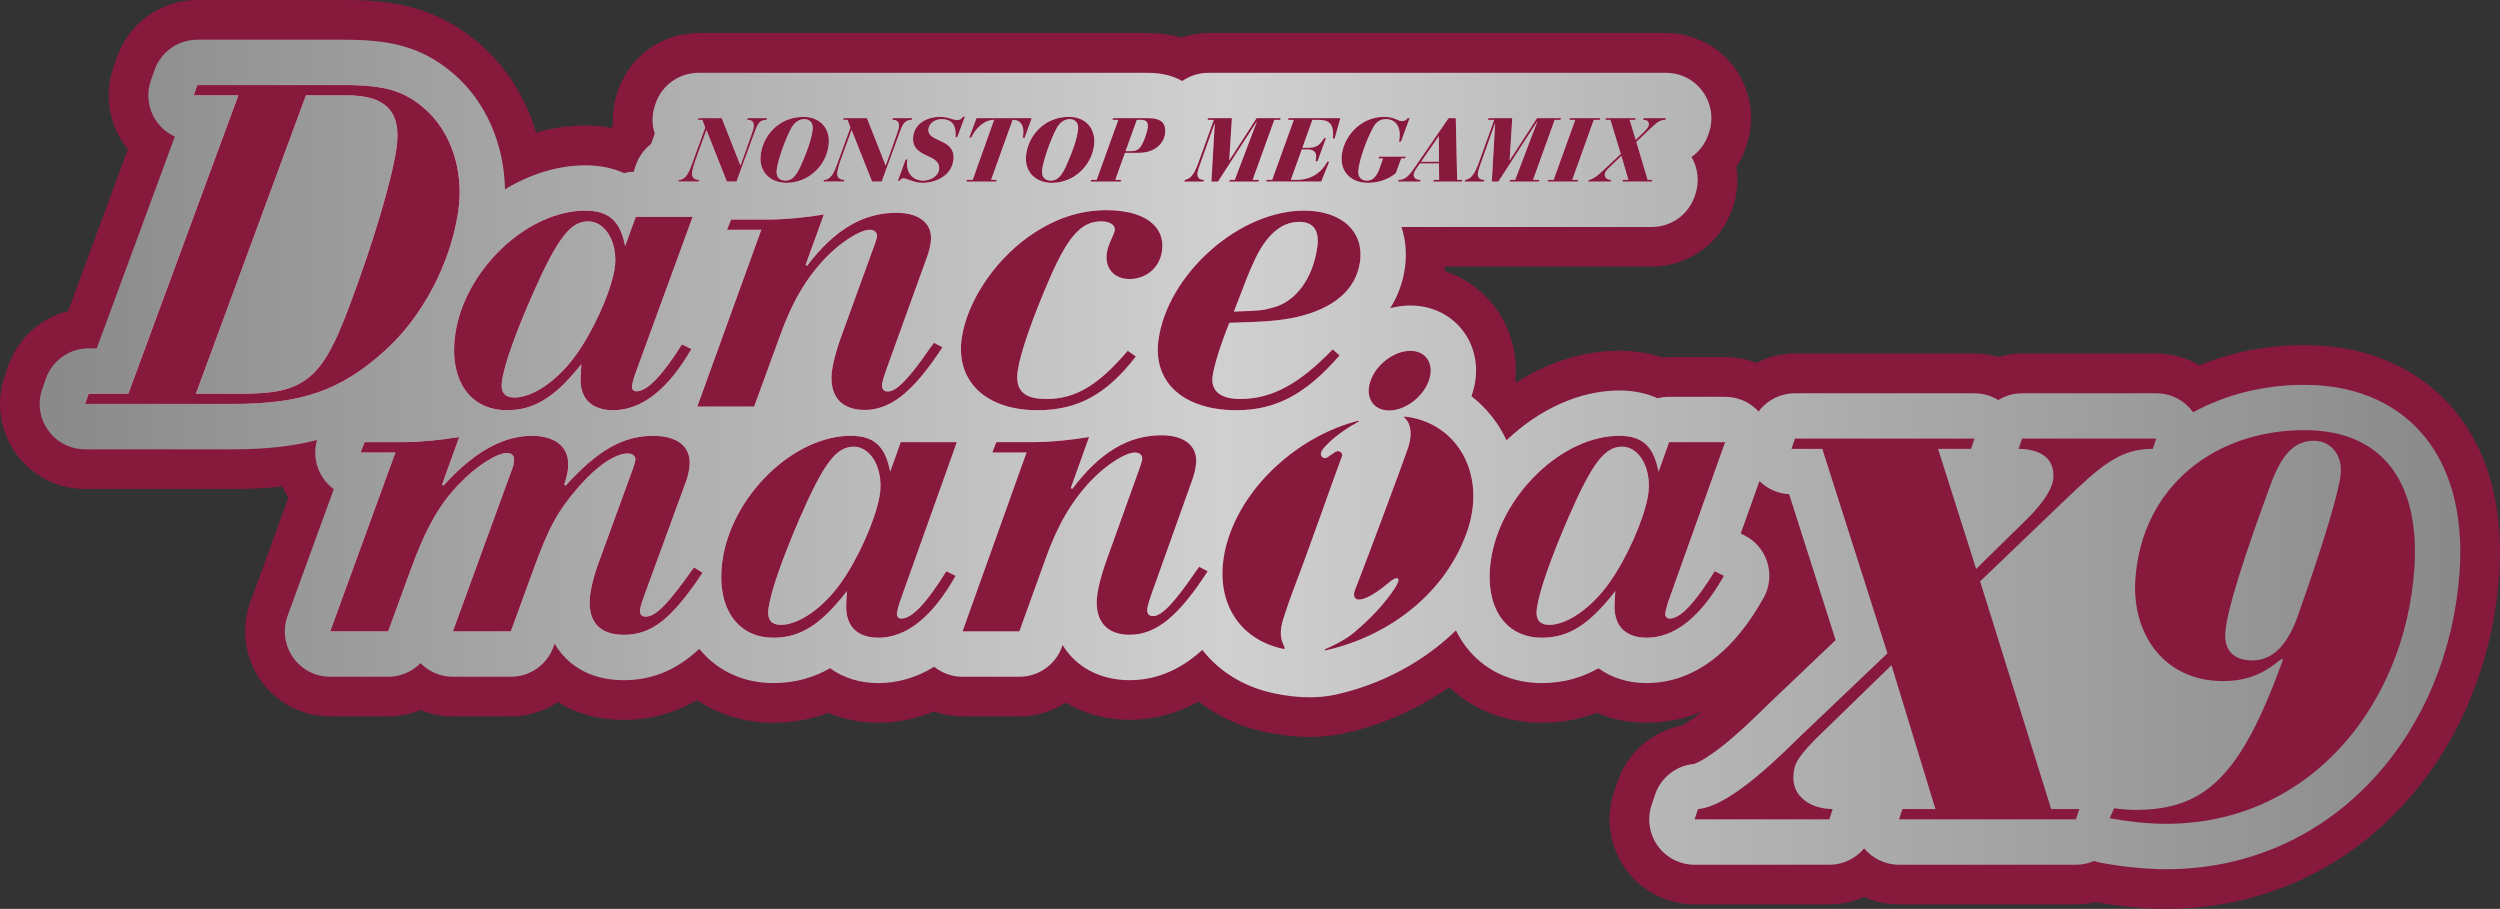 <?xml version="1.0" encoding="UTF-8"?>
<svg id="Layer_2" data-name="Layer 2" xmlns="http://www.w3.org/2000/svg" xmlns:xlink="http://www.w3.org/1999/xlink" viewBox="0 0 2204.9 801.58">
  <rect x="0" y="0" width="2204.9" height="801.58" fill="#333333" stroke="none"/>
  <defs>
    <style>
      .cls-1 {
        fill: url(#linear-gradient);
      }

      .cls-2 {
        fill: #fff;
      }

      .cls-3 {
        fill: #87193d;
      }
    </style>
    <linearGradient id="linear-gradient" x1="17.5" y1="400.79" x2="2187.4" y2="400.79" gradientUnits="userSpaceOnUse">
      <stop offset="0" stop-color="#888"/>
      <stop offset=".49" stop-color="#d0d0d0"/>
      <stop offset="1" stop-color="#888"/>
    </linearGradient>
  </defs>
  <g id="Layer_1-2" data-name="Layer 1">
    <g>
      <g>
        <path class="cls-1" d="M1910.44,784.08c-18.18,0-38.34-1.96-59.93-5.81-.98-.18-1.96-.38-2.93-.6-5.41,1.65-11.01,2.48-16.72,2.48h-155.98c-11.05,0-21.68-3.14-30.77-8.91-9.09,5.76-19.72,8.91-30.77,8.91h-118.78c-18.43,0-35.87-8.93-46.65-23.88-10.78-14.95-13.73-34.32-7.9-51.8l3.02-9.06c6.92-20.76,25.05-35.75,46.59-38.76,2.19-1.01,8.75-4.46,20.67-14.09,12.9-10.43,25.66-22.88,34.1-31.12l.3-.3c1.85-1.81,3.52-3.43,4.96-4.82l49.3-46.94-34.44-108.11c-1.15-.32-2.28-.68-3.4-1.07l-4.58,12.81c8.85,7.14,15.5,16.83,18.9,27.81,4.64,15.02,2.88,31.5-4.84,45.21-13.99,24.83-29.25,43.66-46.65,57.58-21.46,17.17-45.17,26.02-70.46,26.32-.43,0-.85.01-1.28.01-15.73,0-30.49-3.6-43.29-10.5-15.31,6.98-31.82,10.5-49.24,10.5-30.4,0-57.65-12.1-76.71-34.08-.91-1.04-1.79-2.11-2.66-3.2-.95.76-1.91,1.52-2.87,2.26-27.89,21.66-61.1,37.18-96.05,44.87l-.68.14c-8.1,1.68-16.77,2.54-25.73,2.54-10.96,0-22.6-1.28-34.6-3.8-24.1-4.96-45.2-15.78-61.87-31.6-18.83,13.19-39.24,20-60.87,20.28-.46.01-.92.02-1.39.02-21.94,0-41.73-6.85-56.94-19.51-10.54,10.33-24.92,16.5-40.28,16.5h-50.15c-8.88,0-17.64-2.09-25.55-6.01-15.47,7.7-31.83,11.59-48.8,11.59-15.73,0-30.49-3.6-43.29-10.5-15.3,6.98-31.82,10.5-49.24,10.5-25.34,0-48.48-8.41-66.53-23.93-19.75,14.37-41.2,21.37-65.43,21.37-.45,0-.89,0-1.34-.02-26.88-.31-45.27-9.79-57.34-20.07-10.6,10.67-25.22,17.07-40.84,17.07h-51.14c-10.03,0-19.9-2.68-28.53-7.6-8.63,4.92-18.5,7.6-28.53,7.6h-51.14c-18.75,0-36.36-9.17-47.11-24.53-10.75-15.36-13.33-35.05-6.91-52.66l36.82-100.99c-1.26-1.5-2.45-3.06-3.56-4.69-4.53-6.65-7.55-14.05-9-21.73-16.76,2.73-35.14,4.02-56.3,4.02H74.99c-18.64,0-36.19-9.09-46.95-24.31-10.76-15.22-13.47-34.8-7.25-52.37l3.22-9.08c7.53-21.28,26.85-36.07,49.03-38.08l59.95-162.57c-3.41-2.98-6.47-6.36-9.1-10.09-10.76-15.22-13.47-34.8-7.25-52.37l3.21-9.08c8.11-22.92,29.89-38.32,54.21-38.32h128.07c42.91,0,76.21,5.77,109.61,34.5,25.36,21.91,42.36,53.01,48.56,87.83,18.44-7.6,37.36-11.54,55.77-11.54,11.13,0,21.57,1.51,31.16,4.5,3-5.97,7.02-11.36,11.89-15.96-1.95-9.96-1.25-20.4,2.09-30l.52-1.51c8.03-23.11,29.85-38.63,54.32-38.63h396.27c10.79,0,20.71,1.71,29.64,5.1,7.4-3.36,15.44-5.1,23.69-5.1h403.74c18.57,0,36.09,9.04,46.85,24.18,10.77,15.13,13.56,34.64,7.47,52.19l-.52,1.51c-2.37,6.82-5.93,13.04-10.52,18.42,3.18,11.23,2.9,23.26-1.01,34.52l-.52,1.51c-8.02,23.11-29.85,38.64-54.32,38.64h-199.62c.5,7.11.21,14.38-.86,21.74-.65,4.45-1.56,8.82-2.74,13.09,21.3,2.54,39.95,13.42,52.16,30.7,12.23,17.32,16.36,38.76,11.88,60.23,5.78,5.47,11,11.48,15.62,17.98,29.08-22.15,62.67-34.54,94.69-34.54,12.96,0,24.98,2.07,35.81,6.17,2.74-.4,5.51-.6,8.28-.6h49.54c9.99,0,19.74,2.63,28.3,7.47,9.61-6.77,21.21-10.57,33.18-10.57h158.37c7.22,0,14.33,1.35,20.99,3.97,6.66-2.61,13.77-3.97,20.99-3.97h118.3c13.29,0,26.06,4.64,36.19,12.83,28.7-13.3,61.04-20.28,94.35-20.28,59.18,0,94.55,24.61,113.79,45.26,30.69,32.92,44.76,80.89,40.69,138.73-5.17,73.5-33.68,141.85-80.3,192.47-24.71,26.83-53.63,47.85-85.95,62.46-34.17,15.45-71.18,23.28-110.02,23.28Z"/>
        <path class="cls-3" d="M302.12,35c39.91,0,68.77,4.95,98.19,30.27,28.13,24.3,44.36,61.75,45.07,101.66,22.63-13.65,47.19-21.13,70.68-21.13,12.86,0,24.34,2.34,34.25,6.87,2.82-.76,5.75-1.19,8.74-1.31,0-.02.01-.05.02-.07.11-.5.24-1,.37-1.5.1-.37.21-.74.32-1.1.15-.49.29-.98.46-1.46.02-.06.04-.12.06-.18l.52-1.5c2.61-7.53,7.32-13.89,13.33-18.54l3.3-9.08c-2.61-8.16-2.58-17.05.3-25.34l.52-1.51c5.59-16.09,20.75-26.87,37.79-26.87h396.27c11.75,0,21.91,2.44,30.41,7.23,6.6-4.61,14.56-7.23,22.92-7.23h403.74c12.95,0,25.09,6.27,32.59,16.82,7.5,10.55,9.44,24.08,5.19,36.31l-.52,1.51c-2.82,8.13-8.09,14.9-14.8,19.62,5.88,10.04,7.12,22.22,3.27,33.33l-.52,1.51c-5.59,16.09-20.75,26.88-37.79,26.88h-220.76c3.78,11.41,4.84,23.88,2.96,36.71-1.84,12.63-6.22,24.4-12.89,34.89,5.79-1.53,11.74-2.35,17.72-2.35,19.55,0,36.9,8.7,47.62,23.88,11.1,15.73,13.45,36.07,6.44,55.82-.04.11-.08.21-.12.32,9.73,7.55,18.15,16.82,24.83,27.55,2.27,3.65,4.3,7.42,6.11,11.29,29.19-27.91,65.29-43.91,99.23-43.91,12.76,0,24.14,2.34,33.98,6.87,3.25-.85,6.64-1.29,10.1-1.29h49.54c11.27,0,21.93,4.76,29.45,12.94,7.41-9.9,19.18-16.04,32.03-16.04h158.37c7.52,0,14.76,2.11,20.99,5.95,6.17-3.8,13.39-5.95,20.99-5.95h118.3c12.86,0,24.93,6.18,32.45,16.61.03.05.06.09.09.14,28.83-15.75,62.58-24.21,97.99-24.21,52.89,0,84.11,21.58,100.99,39.69,27.29,29.28,39.75,72.7,36.04,125.57-4.89,69.55-31.78,134.13-75.71,181.85-23.11,25.09-50.12,44.73-80.29,58.37-31.89,14.42-66.48,21.72-102.81,21.72-17.15,0-36.28-1.86-56.85-5.54-2.27-.41-4.49-1.01-6.63-1.78-4.97,2.19-10.43,3.39-16.1,3.39h-155.98c-11.94,0-23.2-5.33-30.77-14.44-7.45,8.96-18.63,14.44-30.77,14.44h-118.78c-12.86,0-24.93-6.18-32.45-16.61-7.52-10.43-9.56-23.84-5.5-36.04l3.02-9.06c5.01-15.02,18.4-25.66,34.13-27.17,1.32-.36,9.44-3,27.52-17.61,13.54-10.94,26.65-23.74,35.32-32.21,1.94-1.89,3.67-3.59,5.17-5.02.05-.05.1-.09.14-.14l57.02-54.29-40.99-128.65c-9.9-.51-19.21-4.69-26.16-11.62l-16.52,46.27,2.91,1.43c9.86,4.86,17.28,13.56,20.53,24.06,3.25,10.5,2.03,21.88-3.37,31.45-12.87,22.84-26.72,40.01-42.33,52.5-18.37,14.69-38.49,22.26-59.82,22.48-.33,0-.66.01-.99.01-16.27,0-30.93-4.7-42.42-13.09-13.98,7.98-30.39,13.09-50.11,13.09-25.25,0-47.8-9.96-63.49-28.05-4.8-5.53-8.84-11.7-12.12-18.4-5.46,5.32-11.25,10.37-17.35,15.11-25.85,20.08-56.65,34.46-89.07,41.59-.15.03-.3.07-.45.1-6.99,1.45-14.41,2.18-22.2,2.18-9.77,0-20.13-1.14-31-3.43-26.25-5.41-48.33-18.83-63.58-38.36-17.19,15.56-37.69,26.37-63.07,26.67-.36,0-.71.01-1.07.01-21.56,0-40.37-8.01-52.97-22.54-2.27-2.62-4.3-5.41-6.1-8.37l-.53,1.47c-5.72,15.86-20.77,26.43-37.63,26.43h-50.15c-9.21,0-18.01-3.19-25.02-8.81-15.46,9.55-32,14.39-49.33,14.39-16.27,0-30.93-4.7-42.42-13.09-13.98,7.98-30.39,13.09-50.11,13.09-25.25,0-47.8-9.96-63.49-28.05-.61-.7-1.2-1.41-1.78-2.13-2.72,2.55-5.44,4.89-8.17,7.04-17.61,13.85-36.76,20.58-58.52,20.58-.34,0-.68,0-1.02-.01-27.95-.29-44.3-12.45-53.12-22.67-2.27-2.63-4.6-5.78-6.74-9.49l-1.05,2.88c-5.76,15.78-20.77,26.27-37.57,26.27h-51.14c-10.82,0-21.07-4.38-28.53-11.96-7.37,7.49-17.57,11.96-28.53,11.96h-51.14c-13.05,0-25.29-6.37-32.77-17.07-7.49-10.7-9.28-24.37-4.81-36.64l40.75-111.75c-3.64-2.66-6.85-5.95-9.46-9.78-6.73-9.88-8.64-22.2-5.37-33.57-21.65,5.7-45.79,8.21-74.39,8.21H74.99c-12.99,0-25.17-6.31-32.66-16.91-7.5-10.61-9.38-24.19-5.04-36.43l3.21-9.08c5.65-15.97,20.76-26.65,37.71-26.65h7.11l68.86-186.74c-6.33-2.9-11.88-7.43-16.01-13.28-7.5-10.61-9.38-24.19-5.04-36.43l3.21-9.08c5.65-15.98,20.76-26.66,37.71-26.66h128.07M302.12,0h-128.07c-31.71,0-60.13,20.09-70.7,49.98l-3.21,9.08c-8.11,22.92-4.58,48.46,9.46,68.31,1.01,1.43,2.08,2.83,3.18,4.18l-52.68,142.86c-24.03,6-44.08,23.7-52.6,47.75l-3.22,9.08c-8.11,22.92-4.58,48.46,9.46,68.31,14.03,19.86,36.93,31.71,61.25,31.71h130.16c16,0,30.53-.72,44.05-2.21,1.47,3.37,3.2,6.66,5.18,9.82l-33.65,92.28c-8.38,22.98-5.01,48.66,9.01,68.69,14.02,20.04,36.99,32,61.45,32h51.14c9.82,0,19.53-1.98,28.53-5.68,8.99,3.7,18.7,5.68,28.53,5.68h51.14c14.86,0,29.17-4.33,41.5-12.53,2.45,1.51,4.97,2.91,7.56,4.21,14.55,7.29,30.98,11.1,48.83,11.32.54.01,1.08.02,1.62.02,23.25,0,44.92-5.87,64.66-17.47,19.32,13.05,42.43,20.03,67.31,20.03,17.05,0,33.36-2.96,48.72-8.82,13.4,5.81,28.24,8.82,43.81,8.82,17,0,33.44-3.35,49.11-9.97,8.06,2.89,16.61,4.4,25.24,4.4h50.15c14.81,0,28.93-4.4,40.84-12.15,16.26,9.89,35.54,15.15,56.38,15.15.57,0,1.14,0,1.71-.02,20.81-.28,40.56-5.68,59.01-16.11,4.13,3.18,8.46,6.15,12.98,8.88,14.2,8.58,29.98,14.71,46.89,18.2,13.16,2.76,25.99,4.16,38.13,4.16,10.15,0,20.02-.98,29.32-2.91.29-.06.59-.12.88-.19,33.36-7.34,65.28-21.35,93.01-40.77,21.68,20.29,50.18,31.33,81.48,31.33,17.05,0,33.36-2.96,48.72-8.82,13.4,5.81,28.24,8.82,43.81,8.82.53,0,1.07,0,1.6-.02,16.3-.2,32-3.45,46.95-9.68-.49.4-.97.8-1.46,1.19-7.85,6.34-12.82,9.49-15.23,10.88-26.7,4.9-48.93,23.98-57.62,50.05l-3.02,9.06c-7.6,22.81-3.75,48.07,10.31,67.57,14.06,19.5,36.8,31.15,60.84,31.15h118.78c10.77,0,21.22-2.29,30.77-6.58,9.54,4.29,20,6.58,30.77,6.58h155.98c5.88,0,11.67-.68,17.32-2.02,22.32,3.95,43.26,5.95,62.26,5.95,41.34,0,80.78-8.35,117.23-24.83,34.48-15.59,65.3-37.98,91.62-66.55,49.29-53.53,79.43-125.66,84.88-203.1,4.42-62.8-11.26-115.33-45.35-151.89-13.44-14.41-29.54-26.03-47.88-34.53-23.34-10.82-49.82-16.3-78.72-16.3-32.32,0-63.83,6.13-92.45,17.87-11.4-6.72-24.54-10.41-38.08-10.41h-118.3c-7.14,0-14.21,1.02-20.99,2.99-6.78-1.98-13.85-2.99-20.99-2.99h-158.37c-11.98,0-23.69,2.92-34.16,8.28-8.63-3.38-17.89-5.18-27.32-5.18h-49.54c-2.08,0-4.16.09-6.23.26-11.69-3.88-24.37-5.84-37.85-5.84-21.79,0-43.85,4.87-65.56,14.48-8.88,3.93-17.5,8.57-25.82,13.88-.09-.1-.18-.19-.26-.29,2.56-22.98-3-45.56-16.26-64.34-8.57-12.13-20.12-22.07-33.4-28.73-4.05-2.03-8.28-3.76-12.64-5.19.17-1.34.31-2.69.43-4.03h182.36c31.91,0,60.39-20.26,70.85-50.4l.53-1.51c4.08-11.76,5.13-24.16,3.26-36.16,3.42-5.18,6.2-10.8,8.27-16.78l.53-1.52c7.94-22.88,4.3-48.33-9.74-68.07-14.04-19.74-36.89-31.52-61.11-31.52h-403.74c-8.31,0-16.45,1.35-24.18,3.98-9.06-2.65-18.81-3.99-29.15-3.99h-396.27c-31.91,0-60.38,20.25-70.85,50.39l-.52,1.5c-3.32,9.57-4.64,19.77-3.95,29.84-.52.63-1.03,1.27-1.53,1.91-7.4-1.36-15.13-2.04-23.14-2.04-14.3,0-28.83,2.1-43.23,6.19-9.12-30.71-26.18-57.92-49.65-78.19l-.03-.02-.03-.02c-17.96-15.45-37.14-25.86-58.64-31.82-17.48-4.85-36.13-6.91-62.38-6.91h0Z"/>
      </g>
      <g>
        <g>
          <path class="cls-3" d="M1497.59,713.58c29.27-2.38,75.55-50.08,91.92-65.83l75.15-71.55-57.44-180.31h-27.19l3.02-9.06h158.37l-3.02,9.06h-29.1l33.58,105.89,47.14-46.27c14.39-14.79,20.45-26.23,20.98-33.87,1.41-20.03-15.36-25.76-30.63-25.76l3.02-9.06h118.3l-3.02,9.06c-29.1,0-45.37,14.31-79.64,47.22l-72.63,69.64,62.68,200.82h24.8l-3.02,9.06h-155.98l3.02-9.06h29.1l-38.78-126.88-58.88,57.24c-25.05,23.85-26.92,30.05-27.62,40.07-1.31,18.6,15.57,29.57,34.65,29.57l-3.02,9.06h-118.78l3.02-9.06Z"/>
          <path class="cls-3" d="M1864.69,712.81c6.32.98,12.19,1.47,18.58,1.47,61.47,0,93.02-29.02,130.32-132.78h-1.97c-12,9.84-25.94,19.18-51.02,19.18-52.62,0-80.63-42.29-77.28-90,5.77-82.13,70.71-131.31,148.9-131.31,73.28,0,102.14,51.15,97.13,122.45-8.47,120.49-92.52,224.75-218.91,224.75-16.23,0-33.3-1.97-49.82-4.92l4.07-8.85ZM2026.62,543.14c24.54-69.34,36.9-112.13,37.87-125.9,1.28-18.2-10.78-28.52-23.57-28.52-19.67,0-30.09,15.25-39.89,42.79-33.48,91.47-37.7,116.55-38.39,126.39-1.18,16.72,8.6,24.59,23.84,24.59s29.71-9.83,40.14-39.34Z"/>
        </g>
        <g>
          <g>
            <path class="cls-2" d="M1132.78,542.89c1.22-3.5,4.01-12.55,8.66-24.66,13.34-34.68,33.73-93.49,42.36-116.49.61-1.62-2.5-5.47-6.24-3.1-3.74,2.37-7.2,5.38-8.59,5.38-1.97,0-3.38-.83-3.93-2.69-.6-2.07,1.2-4.85,3.23-7.08,3.74-4.1,13.12-13.31,29.9-22.32.48-.25.2-.99-.33-.85-48.5,12.25-95.55,51.55-113,99.31-18.49,50.63,2.49,92.79,47.28,101.98.64.13,1.17-.5.95-1.11-1.8-4.77-6.57-10.37-.28-28.39h0Z"/>
            <path class="cls-2" d="M1238.88,367.35c-1.93-.21,1,1.98,2.47,4.19,2.86,4.31,3.95,12.55.76,22.53-3.88,12.13-42.14,114.23-47.03,126.19-1.83,4.48-.72,7.68,1.83,8.37,3.19.85,11.34-.64,28.57-15.24,5.94-5.03,10.38-4.76,6.38,2.45-4.34,7.8-16.57,24.54-38.14,42.43-7.1,5.89-17.68,11.12-25.02,14.29-.62.27-.32,1.22.35,1.07,50.35-11.08,103.21-45.49,124.32-103.22,18.95-51.85-8.38-98.07-54.48-103.06Z"/>
            <path class="cls-2" d="M1208.77,335.72c5.17-14.53,20.87-26.31,35.07-26.31s21.53,11.78,16.37,26.31c-5.17,14.53-20.87,26.31-35.07,26.31s-21.53-11.78-16.37-26.31Z"/>
            <path class="cls-2" d="M598.07,160.16l.52-1.51c6.44,0,9.28-7.31,11.98-14.79l11.38-31.33-2.52-6.84h-3.9l.52-1.51h20.51l16.44,41.65h.16l10.44-29.5c.62-1.67,1.14-4.05,1.23-5.17.28-3.34-1.68-5.48-5.58-5.48h-.4l.52-1.51h17.17l-.52,1.51c-5.72,0-7.78,3.65-9.73,8.82l-16.72,45.63h-8.51l-18.03-45.47-9.94,27.43c-1.67,4.69-2.54,8.43-2.71,10.41-.37,4.38,2.42,6.12,6.4,6.12l-.52,1.51h-18.2,0Z"/>
            <path class="cls-2" d="M708.77,103.07c14.47,0,23.32,10.1,22.17,23.77-1.53,18.13-16.97,34.43-37.32,34.43-13.35,0-24.07-8.67-22.8-23.77,1.38-16.3,14.83-34.43,37.96-34.43h0ZM692.74,159.28c4.61,0,8.63-2.38,13.21-12.4,5.46-12.01,10.12-24.8,10.84-33.39.48-5.65-3.51-8.43-7.16-8.43-5.17,0-9,3.02-11.71,7.87-5.15,9.3-12.23,29.1-12.94,37.44-.48,5.65,2.35,8.91,7.75,8.91h0Z"/>
            <path class="cls-2" d="M726.13,160.16l.52-1.51c6.44,0,9.28-7.31,11.98-14.79l11.38-31.33-2.52-6.84h-3.9l.52-1.51h20.51l16.44,41.65h.16l10.44-29.5c.62-1.67,1.14-4.05,1.23-5.17.28-3.34-1.68-5.48-5.58-5.48h-.4l.52-1.51h17.17l-.52,1.51c-5.72,0-7.78,3.65-9.73,8.82l-16.72,45.63h-8.51l-18.03-45.47-9.94,27.43c-1.67,4.69-2.54,8.43-2.71,10.41-.37,4.38,2.42,6.12,6.4,6.12l-.52,1.51h-18.2,0Z"/>
            <path class="cls-2" d="M798.68,140.6h1.75c-.31.79-.38,1.67-.45,2.55-.76,9.06,5,16.14,14.22,16.14,5.72,0,13.48-3.41,14.07-10.41,1.15-13.67-24.52-8.98-22.92-27.98,1.02-12.01,12.47-17.8,23.37-17.8,8.58,0,11.21,2.78,15.67,2.78,1.75,0,3.81-.88,4.87-3.02h1.75l-6.79,18.28h-1.51c.8-9.54-2.22-16.06-12.4-16.06-5.09,0-11.01,3.26-11.48,8.91-1.01,11.92,23.68,7.63,22.1,26.47-1.19,14.15-15.19,20.83-27.43,20.83-7.24,0-13.74-3.98-16.67-3.98-1.43,0-2.61.72-3.2,2.15h-1.75l6.84-18.84h-.02Z"/>
            <path class="cls-2" d="M861.21,104.19h48.73l-6.23,17.33h-1.75c.25-1.03.43-2.31.53-3.5.55-6.6-1.82-12.32-9.38-12.32l-19.01,52.95h5.01l-.61,1.51h-26.31l.61-1.51h5.09l18.85-52.95c-8.98,0-16.57,7.95-20.08,15.66h-1.83l6.38-17.17h0Z"/>
            <path class="cls-2" d="M942.87,103.07c14.47,0,23.32,10.1,22.17,23.77-1.53,18.13-16.97,34.43-37.32,34.43-13.35,0-24.07-8.67-22.8-23.77,1.38-16.3,14.83-34.43,37.96-34.43h0ZM926.84,159.28c4.61,0,8.63-2.38,13.21-12.4,5.46-12.01,10.12-24.8,10.84-33.39.48-5.65-3.51-8.43-7.16-8.43-5.17,0-9,3.02-11.71,7.87-5.15,9.3-12.23,29.1-12.94,37.44-.48,5.65,2.35,8.91,7.75,8.91h0Z"/>
            <path class="cls-2" d="M986.28,105.7h-5.17l.52-1.51h30.69c12.08,0,16,4.45,15.27,13.04-.7,8.27-7.92,17.57-23.5,17.57h-11.92l-8.53,23.85h5.25l-.52,1.51h-26.55l.52-1.51h4.85l19.09-52.95ZM992.7,133.28h4.29c5.25,0,7.27-1.35,9.45-4.61,2-2.94,5.41-11.44,5.88-17.01.42-5.01-2.75-5.96-6.34-5.96h-3.34l-9.96,27.59h0Z"/>
            <path class="cls-2" d="M1045.08,158.64c5.48-.88,8.62-6.12,12.06-15.74l13.39-37.2h-5.65l.76-1.51h20.83l-2.33,37.12h.16l23.96-37.12h21.38l-.76,1.51h-5.01l-19.09,52.95h5.72l-.76,1.51h-25.76l.76-1.51h4.29l19.52-51.44h-.16l-34.19,52.95h-5.8l2.96-51.2h-.16l-12.91,36.25c-1.65,4.53-2.07,6.6-2.18,7.87-.35,4.14,2.39,5.57,5.89,5.57l-.76,1.51h-16.85l.68-1.51h0Z"/>
            <path class="cls-2" d="M1141.11,105.7h-5.17l.52-1.51h45.71l-5.1,18.04h-1.51c1.1-13.04-3.06-16.54-13.24-16.54h-4.85l-8.84,24.64h5.09c5.48,0,10.04-1.19,13.99-8.51h1.75l-7.45,20.43h-1.83c.34-1.19.52-2.31.6-3.34.32-3.74-1.39-7.08-6.95-7.08h-5.72l-9.65,26.79h5.57c9.86,0,20.16-4.29,26.55-15.98h1.75l-7.04,17.49h-48.65l.52-1.51h4.85l19.09-52.95h.02Z"/>
            <path class="cls-2" d="M1243.24,104.19l-7.63,20.75h-1.75c.28-1.43.48-2.78.59-4.21.68-8.11-2.81-15.66-12.44-15.66-4.61,0-8.31,2.46-10.96,7.39-6.58,12.08-12.35,29.57-13.05,37.92-.48,5.64,2.35,8.91,7.75,8.91,5.96,0,9.04-5.48,10.81-10.41l3.24-9.14h-4.05l.53-1.59h23.61l-.52,1.51h-3.5l-4.84,13.11c-6.16,5.17-15.03,8.51-24.57,8.51-13.67,0-24.41-8.43-23.12-23.77,1.38-16.3,15.94-34.43,37.4-34.43,9.22,0,12.33,3.74,15.58,3.74,2.55,0,3.89-.88,5.15-2.62h1.75v.02Z"/>
            <path class="cls-2" d="M1269.12,144.17h-16.85l-2.35,3.41c-2.45,3.58-2.97,5.01-3.08,6.36-.32,3.81,3.5,4.69,6.12,4.69l-.52,1.51h-19.4l.52-1.51c6.76,0,10.12-5.01,15.93-13.59l28.09-40.86h6.36l1.22,54.45h4.61l-.52,1.51h-25.2l.52-1.51h4.69l-.13-14.47h0ZM1253.34,142.67h15.82l-.17-22.5h-.16l-15.49,22.5Z"/>
            <path class="cls-2" d="M1292.37,158.64c5.48-.88,8.62-6.12,12.06-15.74l13.39-37.2h-5.65l.76-1.51h20.83l-2.33,37.12h.16l23.96-37.12h21.38l-.76,1.51h-5.01l-19.09,52.95h5.72l-.76,1.51h-25.76l.76-1.51h4.29l19.52-51.44h-.16l-34.19,52.95h-5.8l2.96-51.2h-.16l-12.91,36.25c-1.65,4.53-2.07,6.6-2.18,7.87-.35,4.14,2.39,5.57,5.89,5.57l-.76,1.51h-16.85l.68-1.51h0Z"/>
            <path class="cls-2" d="M1389.29,105.7h-5.17l.52-1.51h26.87l-.52,1.51h-5.32l-19.01,52.95h5.25l-.52,1.51h-26.55l.52-1.51h4.85l19.09-52.95h0Z"/>
            <path class="cls-2" d="M1401.28,158.64c4.88-.4,12.71-8.34,15.47-10.97l12.69-11.92-9.15-30.05h-4.53l.52-1.51h26.4l-.52,1.51h-4.85l5.35,17.65,7.96-7.71c2.43-2.46,3.47-4.38,3.58-5.65.28-3.34-2.5-4.29-5.05-4.29l.52-1.51h19.71l-.52,1.51c-4.85,0-7.6,2.38-13.38,7.87l-12.27,11.61,9.98,33.47h4.14l-.52,1.51h-26l.52-1.51h4.85l-6.17-21.14-9.94,9.54c-4.23,3.98-4.55,5.01-4.7,6.68-.26,3.1,2.52,4.93,5.71,4.93l-.52,1.51h-19.8l.52-1.51h0Z"/>
            <path class="cls-2" d="M774.54,562.44c-13,0-22.5-5.45-26.07-14.94-2.02-5.15-2.74-9.78-1.65-23.67l.2-2.52-1.57,1.98c-22.27,28.17-40.06,39.15-63.44,39.15-13.67,0-25.18-4.93-33.27-14.26-10.65-12.28-14.76-31.42-11.55-53.88,3.88-27.19,18.73-55.04,40.75-76.4,21.97-21.31,48.34-33.54,72.35-33.54,19.75,0,29.67,8.4,34.26,28.98l.58,2.61,9.25-26.01h49.54l-50.76,142.15-.48,1.79c-.73,2.71-1.36,5.04-1.57,6.51-.24,1.65.06,3.01.85,3.91.49.57,1.44,1.25,3.14,1.25,9.19,0,22.13-13.67,39.54-41.78l8.21,4.05c-20.43,36.25-43.4,54.63-68.29,54.63ZM752.94,393.96c-15.41,0-26.53,14.73-47.58,63.05-15.88,36.92-25.42,64.41-27.57,79.5-.73,5.12-.03,8.96,2.08,11.4,1.85,2.12,4.75,3.2,8.66,3.2,16.07,0,37.46-14.94,53.22-37.19,15.14-21.3,30.07-54.76,33.98-76.18,2.47-13.66-.44-27.46-7.6-36.03-4.23-5.07-9.48-7.74-15.19-7.74Z"/>
            <path class="cls-2" d="M996.27,559.87c-9.93,0-17.79-3.02-22.74-8.74-5.4-6.24-7.38-15.67-5.7-27.26.95-6.56,3.41-16.04,6.76-26.01l31.06-86.58c.22-.72.43-1.36.62-1.97.57-1.78.98-3.06,1.08-3.75.25-1.75-.14-3.28-1.13-4.43-1.15-1.32-2.98-2.02-5.3-2.02-8.29,0-25.03,10.64-38.12,24.24-17.6,18.35-30.22,39.98-40.9,70.15l-22.85,63.36h-50.15l56.44-157.75h-30.18l3.55-9.18h32.7c14.4,0,32.24-1.64,49.15-4.51l-16.17,45.05,1.34.72c24.31-32.26,49.34-47.28,78.76-47.28,11.73,0,20.65,3.15,25.81,9.1,3.89,4.5,5.42,10.54,4.42,17.46-.5,3.48-1.57,8.8-3.78,14.41l-35.52,99.48c-.9,2.61-3.04,8.99-3.5,12.15-.34,2.35,0,4.14,1.04,5.32.89,1.03,2.25,1.55,4.04,1.55,7.57,0,18.7-11.62,37.23-38.85.27-.27.58-.74,1.08-1.47.57-.84,1.32-1.95,2.3-3.2l7.51,4.02c-25.64,39.74-45.62,55.96-68.85,55.96h0Z"/>
            <path class="cls-2" d="M1452.21,562.44c-13,0-22.5-5.45-26.07-14.94-2.02-5.15-2.74-9.78-1.65-23.67l.2-2.52-1.57,1.98c-22.27,28.17-40.06,39.15-63.44,39.15-13.67,0-25.18-4.93-33.27-14.26-10.65-12.28-14.76-31.42-11.55-53.88,3.88-27.19,18.73-55.04,40.75-76.4,21.97-21.31,48.34-33.54,72.35-33.54,19.75,0,29.67,8.4,34.26,28.98l.58,2.61,9.25-26.01h49.54l-50.76,142.15-.48,1.78c-.73,2.71-1.36,5.05-1.57,6.51-.24,1.65.06,3.01.85,3.91.49.57,1.44,1.25,3.14,1.25,9.19,0,22.13-13.67,39.54-41.78l8.21,4.05c-20.43,36.25-43.4,54.63-68.29,54.63h0ZM1430.61,393.96c-15.41,0-26.53,14.73-47.58,63.05-15.89,36.92-25.42,64.41-27.57,79.5-.73,5.12-.03,8.96,2.08,11.4,1.85,2.12,4.75,3.2,8.66,3.2,16.07,0,37.46-14.94,53.22-37.19,15.14-21.3,30.07-54.76,33.98-76.18,2.47-13.66-.44-27.46-7.6-36.03-4.23-5.07-9.48-7.74-15.19-7.74Z"/>
            <path class="cls-2" d="M550.04,559.87c-10.78,0-18.81-2.96-23.86-8.81-5.43-6.29-7.27-15.73-5.46-28.04,1.15-7.83,4.05-18.45,7.58-27.7l30.21-82.74c.29-.98.55-1.85.79-2.61.54-1.76.93-3.03,1.07-3.97.22-1.5-.15-2.86-1.07-3.93-1.17-1.35-3.13-2.1-5.53-2.1-11.16,0-26.86,10.57-43.07,28.98-19.01,21.97-26.57,35.79-40.46,73.98l-19.7,53.94h-51.14l52.66-144.25c.67-1.38.86-2.71,1.18-4.91.42-2.89.06-4.95-1.12-6.32-1.08-1.25-2.76-1.85-5.17-1.85-9.01,0-27.82,12.22-41.92,27.25-17.49,17.89-29.55,39.24-42.99,76.14l-19.7,53.94h-51.14l57.52-157.75h-30.76l3.61-9.18h33.34c14.47,0,32.22-1.6,50.11-4.51l-15.16,42.06,1.29.78c26.75-29.54,52.28-43.9,78.06-43.9,11.98,0,21.17,3.31,26.59,9.59,4.5,5.21,6.22,12.41,4.99,20.83-.42,2.85-1.57,7.89-3.18,12.73l1.3.76c28.26-31.18,50.61-43.9,77.18-43.9,12.5,0,21.91,3.25,27.23,9.41,4.22,4.88,5.77,11.38,4.61,19.29-.52,3.54-1.6,8.84-3.78,13.96l-36.07,98.63c-2.25,6.39-3.17,9.46-3.5,11.73-.32,2.22,0,3.89.94,4.99.84.97,2.13,1.46,3.84,1.46,9.02,0,19.44-10.58,42.71-43.45l7.57,4.76c-27.3,40.9-44.92,54.73-69.57,54.73h0Z"/>
            <path class="cls-2" d="M74.99,356.28l3.21-9.08h34.99L210.22,84.08h-39.39l3.21-9.08h128.07c36.91,0,53.76,4.81,72.1,20.59,23.73,20.5,35.2,55.33,29.94,90.9-6.85,46.27-31.88,93.53-65.32,123.35-38.79,34.73-72.52,46.44-133.69,46.44H74.99ZM172.81,347.2h40.91c25.33,0,43.98-2.4,58.64-14.33,12.87-10.47,22.52-27.4,35.63-62.49,21.04-55.89,37.37-110.54,41.62-139.22,2.36-15.94.24-27.42-6.49-35.1-7.06-8.06-19.27-11.98-37.31-11.98h-35.98l-97.02,263.12h.02Z"/>
            <path class="cls-2" d="M540.63,361.79c-13.17,0-22.8-5.38-26.41-14.76-2.05-5.08-2.77-9.66-1.66-23.39l.2-2.48-1.56,1.93c-22.56,27.85-40.57,38.7-64.24,38.7-14.07,0-25.86-5.02-34.07-14.52-10.5-12.14-14.52-30.9-11.32-52.82,3.92-26.87,18.96-54.4,41.25-75.51,22.24-21.07,48.95-33.16,73.26-33.16,20,0,30.06,8.3,34.69,28.64l.58,2.54,9.36-25.67h50.17l-51.38,140.5-.48,1.76c-.74,2.68-1.38,4.99-1.59,6.45-.24,1.62.05,2.95.84,3.85.5.58,1.45,1.26,3.19,1.26,9.3,0,22.4-13.51,40.02-41.31l8.31,4.01c-20.68,35.83-43.94,53.98-69.14,53.98h0ZM518.77,195.26c-15.6,0-26.85,14.56-48.16,62.32-16.08,36.49-25.74,63.67-27.92,78.6-.73,5.01-.05,8.78,2.04,11.2,1.86,2.15,4.83,3.24,8.83,3.24,16.27,0,37.92-14.77,53.87-36.76,15.34-21.06,30.45-54.14,34.4-75.31,2.47-13.31-.38-26.85-7.44-35.34-4.32-5.2-9.72-7.94-15.61-7.94h0Z"/>
            <path class="cls-2" d="M762.37,361.55c-10,0-17.9-3.02-22.85-8.74-5.33-6.16-7.27-15.44-5.6-26.82.95-6.48,3.41-15.86,6.77-25.71l31.06-85.58c.22-.71.44-1.36.63-1.96.57-1.75.98-3.01,1.08-3.7.25-1.72-.13-3.23-1.11-4.36-1.15-1.32-2.98-2.02-5.32-2.02-8.29,0-25.04,10.53-38.12,23.97-17.61,18.14-30.23,39.52-40.92,69.35l-22.86,62.63h-50.17l56.46-155.94h-30.19l3.54-9.05h32.72c14.41,0,32.25-1.62,49.15-4.45l-16.17,44.52,1.33.73c24.32-31.89,49.35-46.73,78.79-46.73,11.81,0,20.77,3.15,25.9,9.1,3.83,4.43,5.33,10.36,4.34,17.14-.5,3.44-1.57,8.7-3.78,14.23l-35.53,98.34c-.9,2.58-3.04,8.88-3.5,12.01-.34,2.31,0,4.08,1.02,5.25.89,1.04,2.26,1.56,4.05,1.56,7.57,0,18.7-11.48,37.24-38.4.27-.26.58-.73,1.08-1.45.57-.83,1.32-1.93,2.3-3.16l7.51,3.97c-25.64,39.27-45.63,55.31-68.87,55.31v-.02Z"/>
            <path class="cls-2" d="M914.73,361.79c-23.84,0-43.42-7.28-55.11-20.48-10-11.29-13.92-26.32-11.36-43.48,4.71-31.46,28.27-67.19,58.62-88.9,22.42-15.87,44.99-23.58,68.98-23.58,19.58,0,34.79,5,42.84,14.08,5.35,6.05,7.4,13.55,6.08,22.33-2.15,14.34-13.91,24.34-28.61,24.34-6.51,0-12.1-2.27-15.74-6.38-3.71-4.18-5.21-10.04-4.25-16.47.62-4.09,1.35-6.48,5.38-15.48.15-.37.29-.71.43-1.02.53-1.24.98-2.32,1.15-3.41.25-1.72-.22-3.31-1.37-4.61-1.98-2.24-5.78-3.47-10.71-3.47-17.3,0-29.17,13.21-45.36,50.47-14.99,34.43-25.73,65.34-28.03,80.7-1.28,8.56-.15,14.71,3.48,18.8,4.02,4.54,10.99,6.65,21.93,6.65,25.33,0,45.43-11.94,71.56-42.52l7.15,5.05c-26.02,33.63-51.29,47.38-87.06,47.38h0Z"/>
            <path class="cls-2" d="M1090.34,361.79c-25.47,0-46.02-7.54-57.84-21.22-9.37-10.84-13.06-25.17-10.68-41.46,4.02-27.52,20.74-56.06,45.85-78.3,25.14-22.27,55.14-35.03,82.29-35.03,18.18,0,32.98,5.52,41.65,15.56,6.81,7.88,9.52,18.17,7.83,29.75-3.54,24.23-22.83,41.01-55.81,48.52-13.34,3.05-27.09,4.24-58.88,5.07l-.51.02-.19.47c-7.56,18.87-13.14,36.63-14.57,46.36-.81,5.54.27,10.08,3.21,13.47,3.95,4.58,11.03,6.89,21.04,6.89,27.72,0,52.16-13.1,81.61-43.78l6.15,5.37c-29.89,34.31-56.34,48.32-91.15,48.32h0ZM1145.6,195.68c-15.82,0-29.63,12.32-39.95,35.63-4.46,9.78-5.1,11.37-17,42.41l-.42,1.08,2.59-.1c21.44-.8,22.73-.85,31.63-3.37,20.19-5.09,35.24-25.3,39.25-52.75,1.22-8.39.22-14.32-3.08-18.14-2.75-3.18-7.13-4.78-13.03-4.78v.02Z"/>
          </g>
          <g>
            <path class="cls-3" d="M1132.78,542.89c1.22-3.5,4.01-12.55,8.66-24.66,13.34-34.68,33.73-93.49,42.36-116.49.61-1.62-2.5-5.47-6.24-3.1-3.74,2.37-7.2,5.38-8.59,5.38-1.97,0-3.38-.83-3.93-2.69-.6-2.07,1.2-4.85,3.23-7.08,3.74-4.1,13.12-13.31,29.9-22.32.48-.25.2-.99-.33-.85-48.5,12.25-95.55,51.55-113,99.31-18.49,50.63,2.49,92.79,47.28,101.98.64.13,1.17-.5.95-1.11-1.8-4.77-6.57-10.37-.28-28.39h0Z"/>
            <path class="cls-3" d="M1238.88,367.35c-1.93-.21,1,1.98,2.47,4.19,2.86,4.31,3.95,12.55.76,22.53-3.88,12.13-42.14,114.23-47.03,126.19-1.83,4.48-.72,7.68,1.83,8.37,3.19.85,11.34-.64,28.57-15.24,5.94-5.03,10.38-4.76,6.38,2.45-4.34,7.8-16.57,24.54-38.14,42.43-7.1,5.89-17.68,11.12-25.02,14.29-.62.27-.32,1.22.35,1.07,50.35-11.08,103.21-45.49,124.32-103.22,18.95-51.85-8.38-98.07-54.48-103.06Z"/>
            <path class="cls-3" d="M1208.77,335.72c5.17-14.53,20.87-26.31,35.07-26.31s21.53,11.78,16.37,26.31c-5.17,14.53-20.87,26.31-35.07,26.31s-21.53-11.78-16.37-26.31Z"/>
            <path class="cls-3" d="M598.07,160.16l.52-1.51c6.44,0,9.28-7.31,11.98-14.79l11.38-31.33-2.52-6.84h-3.9l.52-1.51h20.51l16.44,41.65h.16l10.44-29.5c.62-1.67,1.14-4.05,1.23-5.17.28-3.34-1.68-5.48-5.58-5.48h-.4l.52-1.51h17.17l-.52,1.51c-5.72,0-7.78,3.65-9.73,8.82l-16.72,45.63h-8.51l-18.03-45.47-9.94,27.43c-1.67,4.69-2.54,8.43-2.71,10.41-.37,4.38,2.42,6.12,6.4,6.12l-.52,1.51h-18.2,0Z"/>
            <path class="cls-3" d="M708.77,103.07c14.47,0,23.32,10.1,22.17,23.77-1.53,18.13-16.97,34.43-37.32,34.43-13.35,0-24.07-8.67-22.8-23.77,1.38-16.3,14.83-34.43,37.96-34.43h0ZM692.74,159.28c4.61,0,8.63-2.38,13.21-12.4,5.46-12.01,10.12-24.8,10.84-33.39.48-5.65-3.51-8.43-7.16-8.43-5.17,0-9,3.02-11.71,7.87-5.15,9.3-12.23,29.1-12.94,37.44-.48,5.65,2.35,8.91,7.75,8.91h0Z"/>
            <path class="cls-3" d="M726.13,160.16l.52-1.51c6.44,0,9.28-7.31,11.98-14.79l11.38-31.33-2.52-6.84h-3.9l.52-1.51h20.51l16.44,41.65h.16l10.44-29.5c.62-1.67,1.14-4.05,1.23-5.17.28-3.34-1.68-5.48-5.58-5.48h-.4l.52-1.51h17.17l-.52,1.51c-5.72,0-7.78,3.65-9.73,8.82l-16.72,45.63h-8.51l-18.03-45.47-9.94,27.43c-1.67,4.69-2.54,8.43-2.71,10.41-.37,4.38,2.42,6.12,6.4,6.12l-.52,1.51h-18.2,0Z"/>
            <path class="cls-3" d="M798.68,140.6h1.75c-.31.79-.38,1.67-.45,2.55-.76,9.06,5,16.14,14.22,16.14,5.72,0,13.48-3.41,14.07-10.41,1.15-13.67-24.52-8.98-22.92-27.98,1.02-12.01,12.47-17.8,23.37-17.8,8.58,0,11.21,2.78,15.67,2.78,1.75,0,3.81-.88,4.87-3.02h1.75l-6.79,18.28h-1.51c.8-9.54-2.22-16.06-12.4-16.06-5.09,0-11.01,3.26-11.48,8.91-1.01,11.92,23.68,7.63,22.1,26.47-1.19,14.15-15.19,20.83-27.43,20.83-7.24,0-13.74-3.98-16.67-3.98-1.43,0-2.61.72-3.2,2.15h-1.75l6.84-18.84h-.02Z"/>
            <path class="cls-3" d="M861.21,104.19h48.73l-6.23,17.33h-1.75c.25-1.03.43-2.31.53-3.5.55-6.6-1.82-12.32-9.38-12.32l-19.01,52.95h5.01l-.61,1.51h-26.31l.61-1.51h5.09l18.85-52.95c-8.98,0-16.57,7.95-20.08,15.66h-1.83l6.38-17.17h0Z"/>
            <path class="cls-3" d="M942.87,103.07c14.47,0,23.32,10.1,22.17,23.77-1.53,18.13-16.97,34.43-37.32,34.43-13.35,0-24.07-8.67-22.8-23.77,1.38-16.3,14.83-34.43,37.96-34.43h0ZM926.84,159.28c4.61,0,8.63-2.38,13.21-12.4,5.46-12.01,10.12-24.8,10.84-33.39.48-5.65-3.51-8.43-7.16-8.43-5.17,0-9,3.02-11.71,7.87-5.15,9.3-12.23,29.1-12.94,37.44-.48,5.65,2.35,8.91,7.75,8.91h0Z"/>
            <path class="cls-3" d="M986.28,105.7h-5.17l.52-1.51h30.69c12.08,0,16,4.45,15.27,13.04-.7,8.27-7.92,17.57-23.5,17.57h-11.92l-8.53,23.85h5.25l-.52,1.51h-26.55l.52-1.51h4.85l19.09-52.95ZM992.7,133.28h4.29c5.25,0,7.27-1.35,9.45-4.61,2-2.94,5.41-11.44,5.88-17.01.42-5.01-2.75-5.96-6.34-5.96h-3.34l-9.96,27.59h0Z"/>
            <path class="cls-3" d="M1045.08,158.64c5.48-.88,8.62-6.12,12.06-15.74l13.39-37.2h-5.65l.76-1.51h20.83l-2.33,37.12h.16l23.96-37.12h21.38l-.76,1.51h-5.01l-19.09,52.95h5.72l-.76,1.51h-25.76l.76-1.51h4.29l19.52-51.44h-.16l-34.19,52.95h-5.8l2.96-51.2h-.16l-12.91,36.25c-1.65,4.53-2.07,6.6-2.18,7.87-.35,4.14,2.39,5.57,5.89,5.57l-.76,1.51h-16.85l.68-1.51h0Z"/>
            <path class="cls-3" d="M1141.11,105.7h-5.17l.52-1.51h45.71l-5.1,18.04h-1.51c1.1-13.04-3.06-16.54-13.24-16.54h-4.85l-8.84,24.64h5.09c5.48,0,10.04-1.19,13.99-8.51h1.75l-7.45,20.43h-1.83c.34-1.19.52-2.31.6-3.34.32-3.74-1.39-7.08-6.95-7.08h-5.72l-9.65,26.79h5.57c9.86,0,20.16-4.29,26.55-15.98h1.75l-7.04,17.49h-48.65l.52-1.51h4.85l19.09-52.95h.02Z"/>
            <path class="cls-3" d="M1243.24,104.19l-7.63,20.75h-1.75c.28-1.43.48-2.78.59-4.21.68-8.11-2.81-15.66-12.44-15.66-4.61,0-8.31,2.46-10.96,7.39-6.58,12.08-12.35,29.57-13.05,37.92-.48,5.64,2.35,8.91,7.75,8.91,5.96,0,9.04-5.48,10.81-10.41l3.24-9.14h-4.05l.53-1.59h23.61l-.52,1.51h-3.5l-4.84,13.11c-6.16,5.17-15.03,8.51-24.57,8.51-13.67,0-24.41-8.43-23.12-23.77,1.38-16.3,15.94-34.43,37.4-34.43,9.22,0,12.33,3.74,15.58,3.74,2.55,0,3.89-.88,5.15-2.62h1.75v.02Z"/>
            <path class="cls-3" d="M1269.12,144.17h-16.85l-2.35,3.41c-2.45,3.58-2.97,5.01-3.08,6.36-.32,3.81,3.5,4.69,6.12,4.69l-.52,1.51h-19.4l.52-1.51c6.76,0,10.12-5.01,15.93-13.59l28.09-40.86h6.36l1.22,54.45h4.61l-.52,1.51h-25.2l.52-1.51h4.69l-.13-14.47h0ZM1253.34,142.67h15.82l-.17-22.5h-.16l-15.49,22.5Z"/>
            <path class="cls-3" d="M1292.37,158.64c5.48-.88,8.62-6.12,12.06-15.74l13.39-37.2h-5.65l.76-1.51h20.83l-2.33,37.12h.16l23.96-37.12h21.38l-.76,1.51h-5.01l-19.09,52.95h5.72l-.76,1.51h-25.76l.76-1.51h4.29l19.52-51.44h-.16l-34.19,52.95h-5.8l2.96-51.2h-.16l-12.91,36.25c-1.65,4.53-2.07,6.6-2.18,7.87-.35,4.14,2.39,5.57,5.89,5.57l-.76,1.51h-16.85l.68-1.51h0Z"/>
            <path class="cls-3" d="M1389.29,105.7h-5.17l.52-1.51h26.87l-.52,1.51h-5.32l-19.01,52.95h5.25l-.52,1.51h-26.55l.52-1.51h4.85l19.09-52.95h0Z"/>
            <path class="cls-3" d="M1401.28,158.64c4.88-.4,12.71-8.34,15.47-10.97l12.69-11.92-9.15-30.05h-4.53l.52-1.51h26.4l-.52,1.51h-4.85l5.35,17.65,7.96-7.71c2.43-2.46,3.47-4.38,3.58-5.65.28-3.34-2.5-4.29-5.05-4.29l.52-1.51h19.71l-.52,1.51c-4.85,0-7.6,2.38-13.38,7.87l-12.27,11.61,9.98,33.47h4.14l-.52,1.51h-26l.52-1.51h4.85l-6.17-21.14-9.94,9.54c-4.23,3.98-4.55,5.01-4.7,6.68-.26,3.1,2.52,4.93,5.71,4.93l-.52,1.51h-19.8l.52-1.51h0Z"/>
            <path class="cls-3" d="M774.54,562.44c-13,0-22.5-5.45-26.07-14.94-2.02-5.15-2.74-9.78-1.65-23.67l.2-2.52-1.57,1.98c-22.27,28.17-40.06,39.15-63.44,39.15-13.67,0-25.18-4.93-33.27-14.26-10.65-12.28-14.76-31.42-11.55-53.88,3.88-27.19,18.73-55.04,40.75-76.4,21.97-21.31,48.34-33.54,72.35-33.54,19.75,0,29.67,8.4,34.26,28.98l.58,2.61,9.25-26.01h49.54l-50.76,142.15-.48,1.79c-.73,2.71-1.36,5.04-1.57,6.51-.24,1.65.06,3.01.85,3.91.49.57,1.44,1.25,3.14,1.25,9.19,0,22.13-13.67,39.54-41.78l8.21,4.05c-20.43,36.25-43.4,54.63-68.29,54.63ZM752.94,393.96c-15.41,0-26.53,14.73-47.58,63.05-15.88,36.92-25.42,64.41-27.57,79.5-.73,5.12-.03,8.96,2.08,11.4,1.85,2.12,4.75,3.2,8.66,3.2,16.07,0,37.46-14.94,53.22-37.19,15.14-21.3,30.07-54.76,33.98-76.18,2.47-13.66-.44-27.46-7.6-36.03-4.23-5.07-9.48-7.74-15.19-7.74Z"/>
            <path class="cls-3" d="M996.27,559.87c-9.93,0-17.79-3.02-22.74-8.74-5.4-6.24-7.38-15.67-5.7-27.26.95-6.56,3.41-16.04,6.76-26.01l31.06-86.58c.22-.72.43-1.36.62-1.97.57-1.78.98-3.06,1.08-3.75.25-1.75-.14-3.28-1.13-4.43-1.15-1.32-2.98-2.02-5.3-2.02-8.29,0-25.03,10.64-38.12,24.24-17.6,18.35-30.22,39.98-40.9,70.15l-22.85,63.36h-50.15l56.44-157.75h-30.18l3.55-9.18h32.7c14.4,0,32.24-1.64,49.15-4.51l-16.17,45.05,1.34.72c24.31-32.26,49.34-47.28,78.76-47.28,11.73,0,20.65,3.15,25.81,9.1,3.89,4.5,5.42,10.54,4.42,17.46-.5,3.48-1.57,8.8-3.78,14.41l-35.52,99.48c-.9,2.61-3.04,8.99-3.5,12.15-.34,2.35,0,4.14,1.04,5.32.89,1.03,2.25,1.55,4.04,1.55,7.57,0,18.7-11.62,37.23-38.85.27-.27.58-.74,1.08-1.47.57-.84,1.32-1.95,2.3-3.2l7.51,4.02c-25.64,39.74-45.62,55.96-68.85,55.96h0Z"/>
            <path class="cls-3" d="M1452.21,562.44c-13,0-22.5-5.45-26.07-14.94-2.02-5.15-2.74-9.78-1.65-23.67l.2-2.52-1.57,1.98c-22.27,28.17-40.06,39.15-63.44,39.15-13.67,0-25.18-4.93-33.27-14.26-10.65-12.28-14.76-31.42-11.55-53.88,3.88-27.19,18.73-55.04,40.75-76.4,21.97-21.31,48.34-33.54,72.35-33.54,19.75,0,29.67,8.4,34.26,28.98l.58,2.61,9.25-26.01h49.54l-50.76,142.15-.48,1.78c-.73,2.71-1.36,5.05-1.57,6.51-.24,1.65.06,3.01.85,3.91.49.57,1.44,1.25,3.14,1.25,9.19,0,22.13-13.67,39.54-41.78l8.21,4.05c-20.43,36.25-43.4,54.63-68.29,54.63h0ZM1430.61,393.96c-15.41,0-26.53,14.73-47.58,63.05-15.89,36.92-25.42,64.41-27.57,79.5-.73,5.12-.03,8.96,2.08,11.4,1.85,2.12,4.75,3.2,8.66,3.2,16.07,0,37.46-14.94,53.22-37.19,15.14-21.3,30.07-54.76,33.98-76.18,2.47-13.66-.44-27.46-7.6-36.03-4.23-5.07-9.48-7.74-15.19-7.74Z"/>
            <path class="cls-3" d="M550.04,559.87c-10.78,0-18.81-2.96-23.86-8.81-5.43-6.29-7.27-15.73-5.46-28.04,1.15-7.83,4.05-18.45,7.58-27.7l30.21-82.74c.29-.98.55-1.85.79-2.61.54-1.76.93-3.03,1.07-3.97.22-1.5-.15-2.86-1.07-3.93-1.17-1.35-3.13-2.1-5.53-2.1-11.16,0-26.86,10.57-43.07,28.98-19.01,21.97-26.57,35.79-40.46,73.98l-19.7,53.94h-51.14l52.66-144.25c.67-1.38.86-2.71,1.18-4.91.42-2.89.06-4.95-1.12-6.32-1.08-1.25-2.76-1.85-5.17-1.85-9.01,0-27.82,12.22-41.92,27.25-17.49,17.89-29.55,39.24-42.99,76.14l-19.7,53.94h-51.14l57.52-157.75h-30.76l3.61-9.18h33.34c14.47,0,32.22-1.6,50.11-4.51l-15.16,42.06,1.29.78c26.75-29.54,52.28-43.9,78.06-43.9,11.98,0,21.17,3.31,26.59,9.59,4.5,5.21,6.22,12.41,4.99,20.83-.42,2.85-1.57,7.89-3.18,12.73l1.3.76c28.26-31.18,50.61-43.9,77.18-43.9,12.5,0,21.91,3.25,27.23,9.41,4.22,4.88,5.77,11.38,4.61,19.29-.52,3.54-1.6,8.84-3.78,13.96l-36.07,98.63c-2.25,6.39-3.17,9.46-3.5,11.73-.32,2.22,0,3.89.94,4.99.84.97,2.13,1.46,3.84,1.46,9.02,0,19.44-10.58,42.71-43.45l7.57,4.76c-27.3,40.9-44.92,54.73-69.57,54.73h0Z"/>
            <path class="cls-3" d="M74.99,356.28l3.21-9.08h34.99L210.22,84.08h-39.39l3.21-9.08h128.07c36.91,0,53.76,4.81,72.1,20.59,23.73,20.5,35.2,55.33,29.94,90.9-6.85,46.27-31.88,93.53-65.32,123.35-38.79,34.73-72.52,46.44-133.69,46.44H74.99ZM172.81,347.2h40.91c25.33,0,43.98-2.4,58.64-14.33,12.87-10.47,22.52-27.4,35.63-62.49,21.04-55.89,37.37-110.54,41.62-139.22,2.36-15.94.24-27.42-6.49-35.1-7.06-8.06-19.27-11.98-37.31-11.98h-35.98l-97.02,263.12h.02Z"/>
            <path class="cls-3" d="M540.63,361.79c-13.17,0-22.8-5.38-26.41-14.76-2.05-5.08-2.77-9.66-1.66-23.39l.2-2.48-1.56,1.93c-22.56,27.85-40.57,38.7-64.24,38.7-14.07,0-25.86-5.02-34.07-14.52-10.5-12.14-14.52-30.9-11.32-52.82,3.92-26.87,18.96-54.4,41.25-75.51,22.24-21.07,48.95-33.16,73.26-33.16,20,0,30.06,8.3,34.69,28.64l.58,2.54,9.36-25.67h50.17l-51.38,140.5-.48,1.76c-.74,2.68-1.38,4.99-1.59,6.45-.24,1.62.05,2.95.84,3.85.5.58,1.45,1.26,3.19,1.26,9.3,0,22.4-13.51,40.02-41.31l8.31,4.01c-20.68,35.83-43.94,53.98-69.14,53.98h0ZM518.77,195.26c-15.6,0-26.85,14.56-48.16,62.32-16.08,36.49-25.74,63.67-27.92,78.6-.73,5.01-.05,8.78,2.04,11.2,1.86,2.15,4.83,3.24,8.83,3.24,16.27,0,37.92-14.77,53.87-36.76,15.34-21.06,30.45-54.14,34.4-75.31,2.47-13.31-.38-26.85-7.44-35.34-4.32-5.2-9.72-7.94-15.61-7.94h0Z"/>
            <path class="cls-3" d="M762.37,361.55c-10,0-17.9-3.02-22.85-8.74-5.33-6.16-7.27-15.44-5.6-26.82.95-6.48,3.41-15.86,6.77-25.71l31.06-85.58c.22-.71.44-1.36.63-1.96.57-1.75.98-3.01,1.08-3.7.25-1.72-.13-3.23-1.11-4.36-1.15-1.32-2.98-2.02-5.32-2.02-8.29,0-25.04,10.53-38.12,23.97-17.61,18.14-30.23,39.52-40.92,69.35l-22.86,62.63h-50.17l56.46-155.94h-30.19l3.54-9.05h32.72c14.41,0,32.25-1.62,49.15-4.45l-16.17,44.52,1.33.73c24.32-31.89,49.35-46.73,78.79-46.73,11.81,0,20.77,3.15,25.9,9.1,3.83,4.43,5.33,10.36,4.34,17.14-.5,3.44-1.57,8.7-3.78,14.23l-35.53,98.34c-.9,2.58-3.04,8.88-3.5,12.01-.34,2.31,0,4.08,1.02,5.25.89,1.04,2.26,1.56,4.05,1.56,7.57,0,18.7-11.48,37.24-38.4.27-.26.58-.73,1.08-1.45.57-.83,1.32-1.93,2.3-3.16l7.51,3.97c-25.64,39.27-45.63,55.31-68.87,55.31v-.02Z"/>
            <path class="cls-3" d="M914.73,361.79c-23.84,0-43.42-7.28-55.11-20.48-10-11.29-13.92-26.32-11.36-43.48,4.71-31.46,28.27-67.19,58.62-88.9,22.42-15.87,44.99-23.58,68.98-23.58,19.58,0,34.79,5,42.84,14.08,5.35,6.05,7.4,13.55,6.08,22.33-2.15,14.34-13.91,24.34-28.61,24.34-6.51,0-12.1-2.27-15.74-6.38-3.71-4.18-5.21-10.04-4.25-16.47.62-4.09,1.35-6.48,5.38-15.48.15-.37.29-.71.43-1.02.53-1.24.98-2.32,1.15-3.41.25-1.72-.22-3.31-1.37-4.61-1.98-2.24-5.78-3.47-10.71-3.47-17.3,0-29.17,13.21-45.36,50.47-14.99,34.43-25.73,65.34-28.03,80.7-1.28,8.56-.15,14.71,3.48,18.8,4.02,4.54,10.99,6.65,21.93,6.65,25.33,0,45.43-11.94,71.56-42.52l7.15,5.05c-26.02,33.63-51.29,47.38-87.06,47.38h0Z"/>
            <path class="cls-3" d="M1090.34,361.79c-25.47,0-46.02-7.54-57.84-21.22-9.37-10.84-13.06-25.17-10.68-41.46,4.02-27.52,20.74-56.06,45.85-78.3,25.14-22.27,55.14-35.03,82.29-35.03,18.18,0,32.98,5.52,41.65,15.56,6.81,7.88,9.52,18.17,7.83,29.75-3.54,24.23-22.83,41.01-55.81,48.52-13.34,3.05-27.09,4.24-58.88,5.07l-.51.02-.19.47c-7.56,18.87-13.14,36.63-14.57,46.36-.81,5.54.27,10.08,3.21,13.47,3.95,4.58,11.03,6.89,21.04,6.89,27.72,0,52.16-13.1,81.61-43.78l6.15,5.37c-29.89,34.31-56.34,48.32-91.15,48.32h0ZM1145.6,195.68c-15.82,0-29.63,12.32-39.95,35.63-4.46,9.78-5.1,11.37-17,42.41l-.42,1.08,2.59-.1c21.44-.8,22.73-.85,31.63-3.37,20.19-5.09,35.24-25.3,39.25-52.75,1.22-8.39.22-14.32-3.08-18.14-2.75-3.18-7.13-4.78-13.03-4.78v.02Z"/>
          </g>
        </g>
      </g>
    </g>
  </g>
</svg>